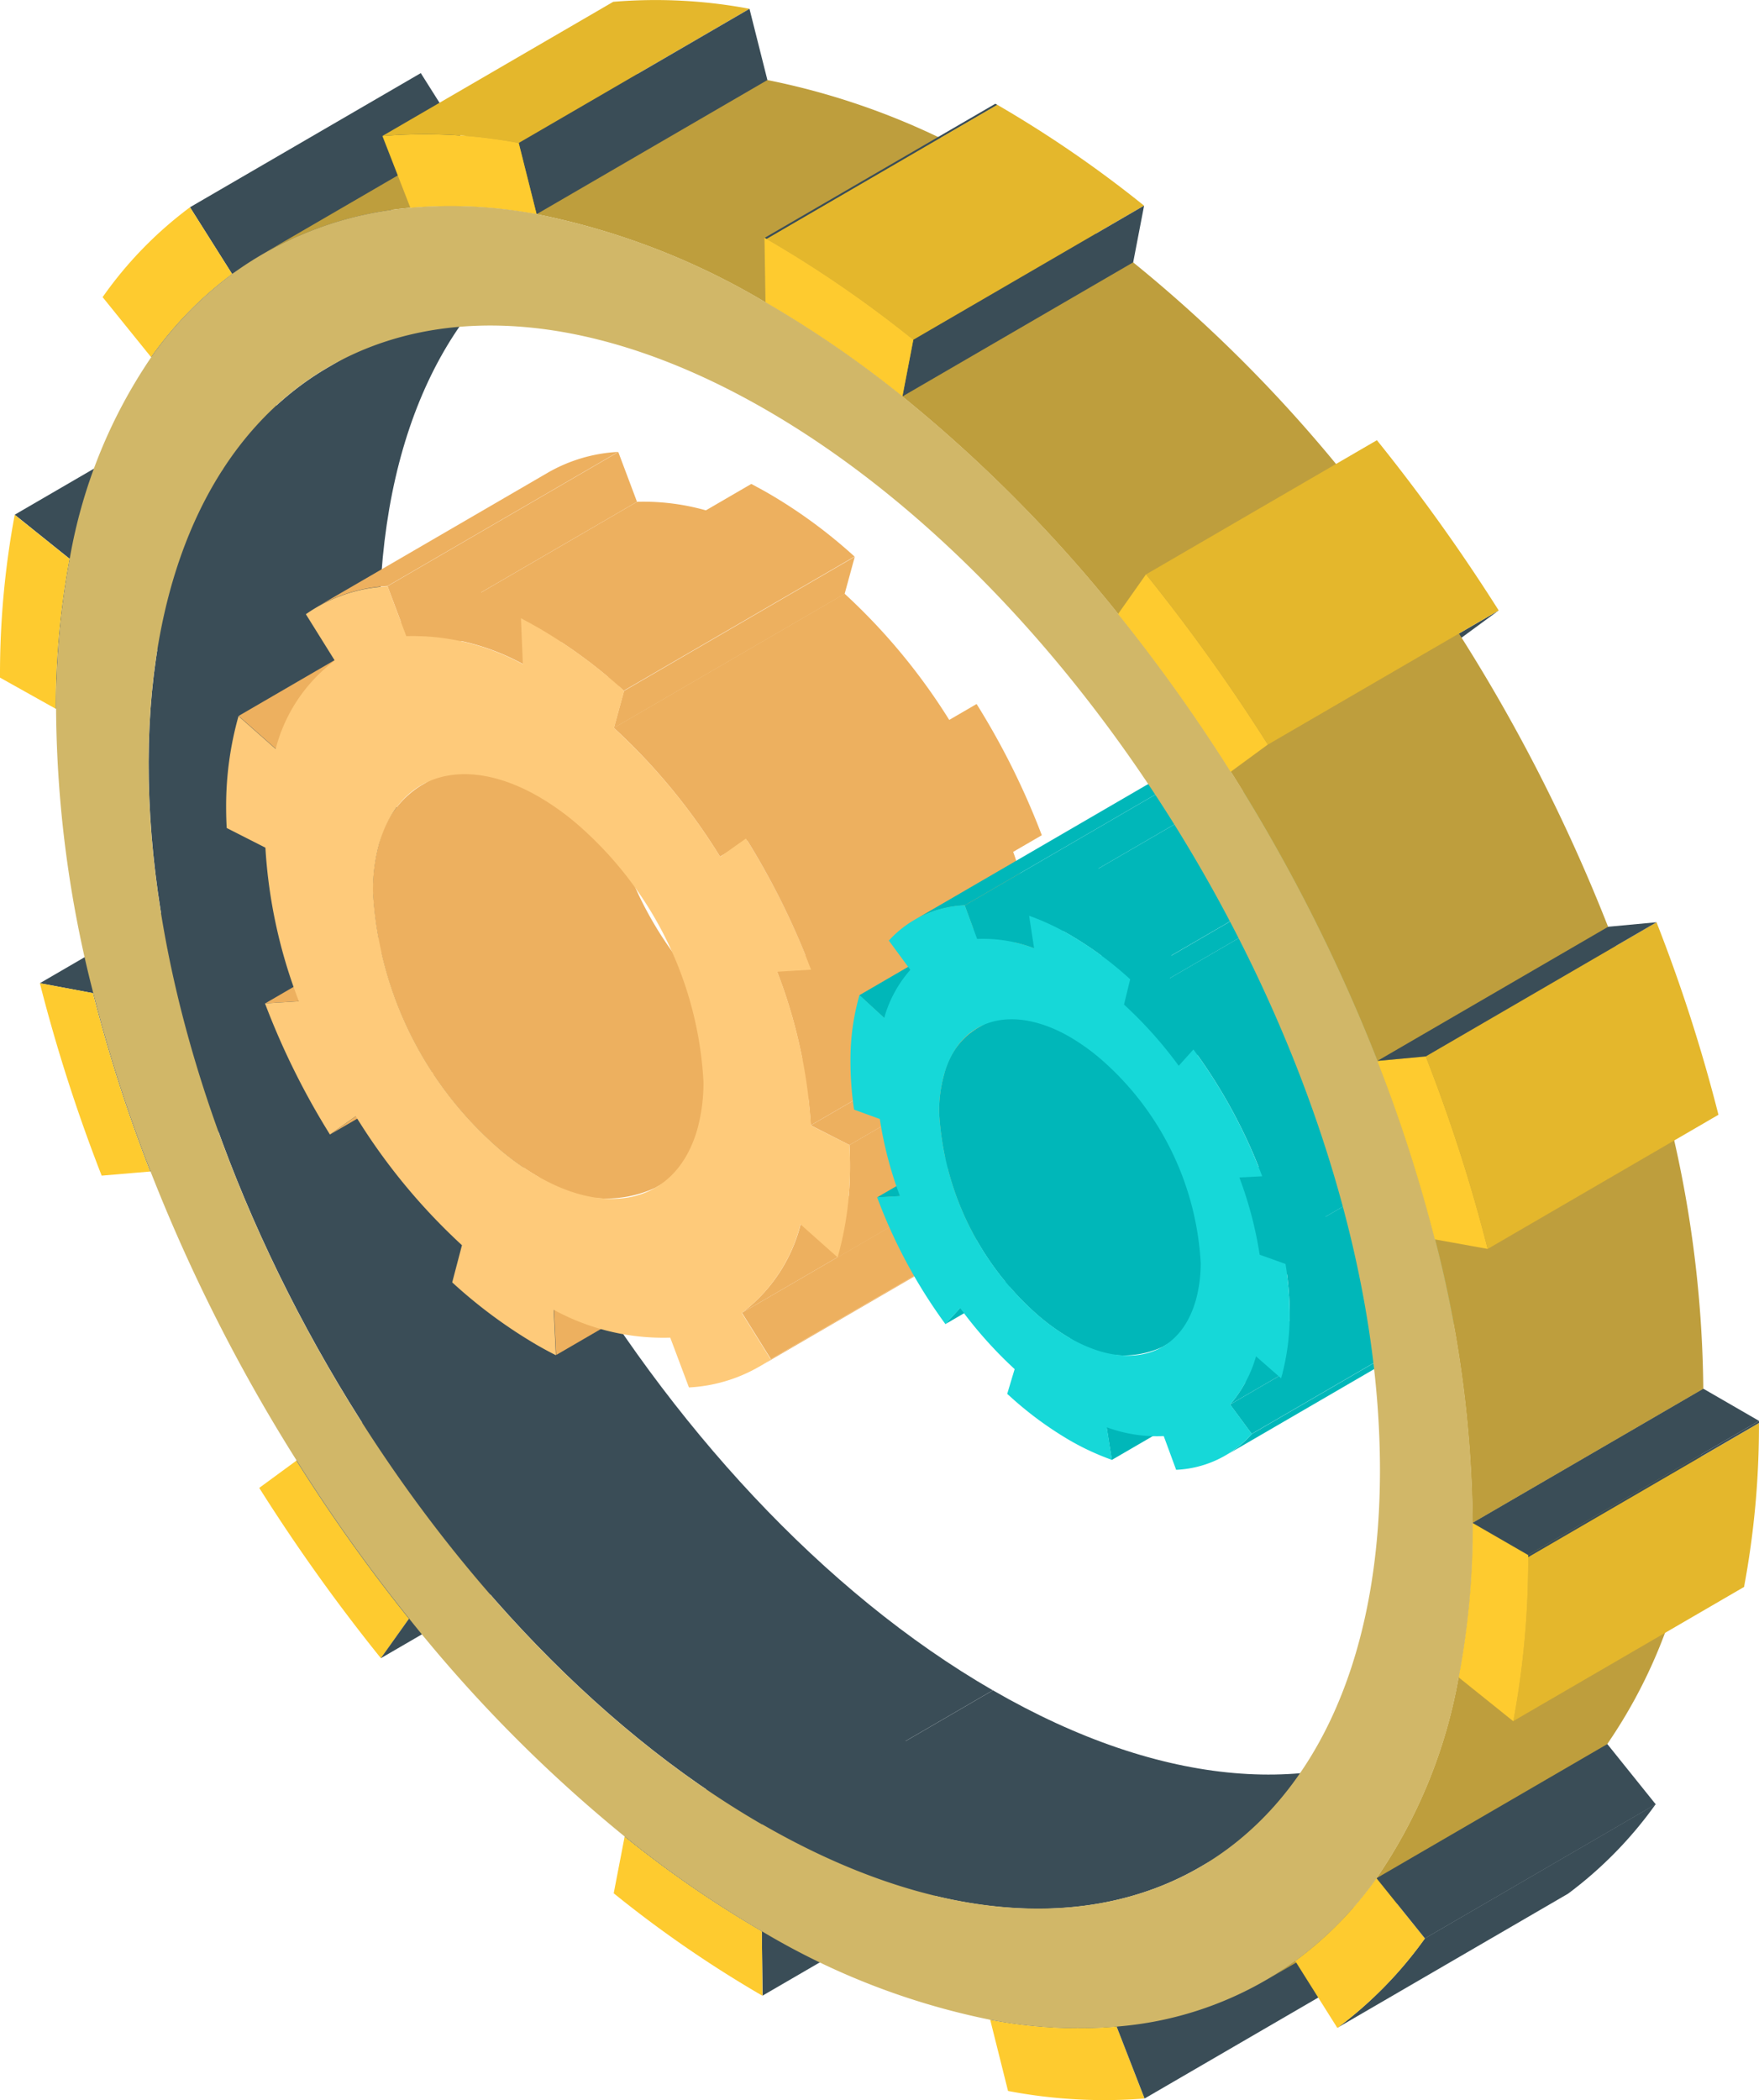 <svg xmlns="http://www.w3.org/2000/svg" width="42.597" height="50.848" viewBox="0 0 42.597 50.848">
  <g id="Grupo_908312" data-name="Grupo 908312" style="isolation: isolate">
    <g id="Grupo_895671" data-name="Grupo 895671" transform="translate(6.278 35.364)">
      <path id="Trazado_622995" data-name="Trazado 622995" d="M194.077,407.165l.9-.66a40.73,40.73,0,0,0,2.726,3.828l-.68.956A43.918,43.918,0,0,1,194.077,407.165Z" transform="translate(-194.077 -406.505)" fill="#fecb2f"/>
    </g>
    <g id="Grupo_895672" data-name="Grupo 895672" transform="translate(7.177 32.117)">
      <path id="Trazado_622996" data-name="Trazado 622996" d="M201.032,401.568a40.775,40.775,0,0,0,2.726,3.827l-5.588,3.248a40.714,40.714,0,0,1-2.725-3.828Z" transform="translate(-195.444 -401.568)" fill="#3a4d57"/>
    </g>
    <g id="Grupo_895673" data-name="Grupo 895673" transform="translate(9.223 35.944)">
      <path id="Trazado_622997" data-name="Trazado 622997" d="M199.234,410.635l5.588-3.248-.68.956-5.589,3.248Z" transform="translate(-198.554 -407.387)" fill="#3a4d57"/>
    </g>
    <g id="Grupo_895674" data-name="Grupo 895674" transform="translate(0.968 20.557)">
      <path id="Trazado_622998" data-name="Trazado 622998" d="M186,387.238l5.589-3.248,1.285.24-5.589,3.248Z" transform="translate(-186.003 -383.99)" fill="#3a4d57"/>
    </g>
    <g id="Grupo_895675" data-name="Grupo 895675" transform="translate(2.253 20.797)">
      <path id="Trazado_622999" data-name="Trazado 622999" d="M193.545,384.356a36.419,36.419,0,0,0,1.387,4.319l-5.589,3.248a36.537,36.537,0,0,1-1.386-4.319Z" transform="translate(-187.957 -384.356)" fill="#3a4d57"/>
    </g>
    <g id="Grupo_895676" data-name="Grupo 895676" transform="translate(0.968 23.804)">
      <path id="Trazado_623000" data-name="Trazado 623000" d="M186,388.928l1.285.241a36.519,36.519,0,0,0,1.386,4.319l-1.174.1A39.99,39.99,0,0,1,186,388.928Z" transform="translate(-186.003 -388.928)" fill="#fecb2f"/>
    </g>
    <g id="Grupo_895677" data-name="Grupo 895677" transform="translate(15.124 41.222)">
      <path id="Trazado_623001" data-name="Trazado 623001" d="M213.115,415.412a26.39,26.39,0,0,0,3.314,2.286l-5.589,3.248a26.419,26.419,0,0,1-3.313-2.286Z" transform="translate(-207.527 -415.412)" fill="#3a4d57"/>
    </g>
    <g id="Grupo_895678" data-name="Grupo 895678" transform="translate(18.448 43.514)">
      <path id="Trazado_623002" data-name="Trazado 623002" d="M212.581,422.144l5.588-3.248.016,1.559L212.6,423.7Z" transform="translate(-212.581 -418.897)" fill="#3a4d57"/>
    </g>
    <g id="Grupo_895679" data-name="Grupo 895679" transform="translate(14.861 44.47)">
      <path id="Trazado_623003" data-name="Trazado 623003" d="M210.714,422.642l.016,1.559-.02-.012a28.235,28.235,0,0,1-3.583-2.47l.264-1.369A26.4,26.4,0,0,0,210.714,422.642Z" transform="translate(-207.126 -420.35)" fill="#fecb2f"/>
    </g>
    <g id="Grupo_895680" data-name="Grupo 895680" transform="translate(18.438 43.509)">
      <path id="Trazado_623004" data-name="Trazado 623004" d="M218.154,418.888l.01.006-5.588,3.248-.011-.006Z" transform="translate(-212.565 -418.888)" fill="#3a4d57"/>
    </g>
    <g id="Grupo_895681" data-name="Grupo 895681" transform="translate(1.352 13.897)">
      <path id="Trazado_623005" data-name="Trazado 623005" d="M192.175,373.864v.017l-5.588,3.248v-.017Z" transform="translate(-186.587 -373.864)" fill="#3a4d57"/>
    </g>
    <g id="Grupo_895682" data-name="Grupo 895682" transform="translate(1.352 13.878)">
      <path id="Trazado_623006" data-name="Trazado 623006" d="M192.175,373.835v.019l-5.588,3.248v-.019l.994-.578Z" transform="translate(-186.587 -373.835)" fill="#3a4d57"/>
    </g>
    <g id="Grupo_895683" data-name="Grupo 895683" transform="translate(0.356 9.214)">
      <path id="Trazado_623007" data-name="Trazado 623007" d="M185.073,369.992l5.589-3.248,1.327,1.065-5.589,3.248Z" transform="translate(-185.073 -366.744)" fill="#3a4d57"/>
    </g>
    <g id="Grupo_895684" data-name="Grupo 895684" transform="translate(1.352 10.279)">
      <path id="Trazado_623008" data-name="Trazado 623008" d="M192.506,368.364a19.427,19.427,0,0,0-.331,3.6l-5.588,3.248a19.423,19.423,0,0,1,.331-3.6l5.588-3.247Z" transform="translate(-186.587 -368.364)" fill="#3a4d57"/>
    </g>
    <g id="Grupo_895685" data-name="Grupo 895685" transform="translate(3.599 5.643)">
      <path id="Trazado_623009" data-name="Trazado 623009" d="M194.356,364.563l5.588-3.248c-2.676,1.556-4.338,4.859-4.351,9.552-.027,9.441,6.639,20.987,14.855,25.73l-5.588,3.248c-8.217-4.743-14.882-16.289-14.856-25.73C190.018,369.422,191.68,366.118,194.356,364.563Z" transform="translate(-190.004 -361.315)" fill="#3a4d57"/>
    </g>
    <g id="Grupo_895686" data-name="Grupo 895686" transform="translate(7.996 23.775)">
      <path id="Trazado_623010" data-name="Trazado 623010" d="M197.314,392.131l5.588-3.248-.625.443-5.589,3.248Z" transform="translate(-196.689 -388.883)" fill="#edb05f"/>
    </g>
    <g id="Grupo_895687" data-name="Grupo 895687" transform="translate(6.423 20.993)">
      <path id="Trazado_623011" data-name="Trazado 623011" d="M194.3,387.952l5.589-3.248.822-.05-5.589,3.248Z" transform="translate(-194.297 -384.654)" fill="#edb05f"/>
    </g>
    <g id="Grupo_895688" data-name="Grupo 895688" transform="translate(0 12.462)">
      <path id="Trazado_623012" data-name="Trazado 623012" d="M185.883,376.365v.017l-1.352-.756v-.041a21.047,21.047,0,0,1,.356-3.9l1.327,1.065A19.4,19.4,0,0,0,185.883,376.365Z" transform="translate(-184.531 -371.682)" fill="#fecb2f"/>
    </g>
    <g id="Grupo_895689" data-name="Grupo 895689" transform="translate(13.415 28.459)">
      <path id="Trazado_623013" data-name="Trazado 623013" d="M204.928,399.254l5.589-3.248.053,1.1-5.589,3.248Z" transform="translate(-204.928 -396.006)" fill="#edb05f"/>
    </g>
    <g id="Grupo_895690" data-name="Grupo 895690" transform="translate(5.778 14.087)">
      <path id="Trazado_623014" data-name="Trazado 623014" d="M193.317,377.4l5.589-3.248.9.794-5.589,3.248Z" transform="translate(-193.317 -374.153)" fill="#edb05f"/>
    </g>
    <g id="Grupo_895691" data-name="Grupo 895691" transform="translate(23.98 45.656)">
      <path id="Trazado_623015" data-name="Trazado 623015" d="M226.579,422.153a11.316,11.316,0,0,0,3.062.164l-5.588,3.248a11.316,11.316,0,0,1-3.062-.164C222.667,424.426,224.669,422.485,226.579,422.153Z" transform="translate(-220.991 -422.153)" fill="#3a4d57"/>
    </g>
    <g id="Grupo_895692" data-name="Grupo 895692" transform="translate(23.98 48.904)">
      <path id="Trazado_623016" data-name="Trazado 623016" d="M220.991,427.091a11.321,11.321,0,0,0,3.062.164l.675,1.74a12.376,12.376,0,0,1-3.306-.183Z" transform="translate(-220.991 -427.091)" fill="#fecb2f"/>
    </g>
    <g id="Grupo_895693" data-name="Grupo 895693" transform="translate(27.042 45.82)">
      <path id="Trazado_623017" data-name="Trazado 623017" d="M225.647,425.65l5.589-3.248.675,1.74-5.588,3.248Z" transform="translate(-225.647 -422.402)" fill="#3a4d57"/>
    </g>
    <g id="Grupo_895694" data-name="Grupo 895694" transform="translate(9.032 15.77)">
      <path id="Trazado_623018" data-name="Trazado 623018" d="M199.429,379.96l5.588-3.248a2.289,2.289,0,0,0-1.01,1.4,4.292,4.292,0,0,0-.155,1.163,8.889,8.889,0,0,0,2.9,6.1,6.33,6.33,0,0,0,1.093.806,2.84,2.84,0,0,0,2.847.275L205.1,389.7a2.84,2.84,0,0,1-2.847-.275,6.324,6.324,0,0,1-1.093-.806,8.885,8.885,0,0,1-2.9-6.1,4.288,4.288,0,0,1,.155-1.163A2.29,2.29,0,0,1,199.429,379.96Z" transform="translate(-198.264 -376.712)" fill="#edb05f"/>
    </g>
    <g id="Grupo_895695" data-name="Grupo 895695" transform="translate(18.393 29.658)">
      <path id="Trazado_623019" data-name="Trazado 623019" d="M218.085,398.007l-5.588,3.248q.142-.083.277-.178l5.588-3.248C218.273,397.893,218.18,397.952,218.085,398.007Z" transform="translate(-212.497 -397.829)" fill="#edb05f"/>
    </g>
    <g id="Grupo_895696" data-name="Grupo 895696" transform="translate(17.968 28.536)">
      <path id="Trazado_623020" data-name="Trazado 623020" d="M211.851,399.371l5.589-3.248.7,1.122-5.588,3.248Z" transform="translate(-211.851 -396.123)" fill="#edb05f"/>
    </g>
    <g id="Grupo_895697" data-name="Grupo 895697" transform="translate(9.388 10.944)">
      <path id="Trazado_623021" data-name="Trazado 623021" d="M198.8,372.622l5.589-3.248.453,1.205-5.589,3.248Z" transform="translate(-198.804 -369.374)" fill="#edb05f"/>
    </g>
    <g id="Grupo_895698" data-name="Grupo 895698" transform="translate(7.684 10.944)">
      <path id="Trazado_623022" data-name="Trazado 623022" d="M196.214,373.119l5.588-3.248a3.813,3.813,0,0,1,1.7-.5l-5.589,3.248A3.809,3.809,0,0,0,196.214,373.119Z" transform="translate(-196.214 -369.374)" fill="#edb05f"/>
    </g>
    <g id="Grupo_895699" data-name="Grupo 895699" transform="translate(4.601 1.771)">
      <path id="Trazado_623023" data-name="Trazado 623023" d="M191.527,358.675l5.589-3.248,1.02,1.616-5.589,3.248Z" transform="translate(-191.527 -355.428)" fill="#3a4d57"/>
    </g>
    <g id="Grupo_895700" data-name="Grupo 895700" transform="translate(2.485 5.018)">
      <path id="Trazado_623024" data-name="Trazado 623024" d="M188.31,362.541a9.54,9.54,0,0,1,2.116-2.176l1.02,1.616a8.8,8.8,0,0,0-1.962,2.013Z" transform="translate(-188.31 -360.365)" fill="#fecb2f"/>
    </g>
    <g id="Grupo_895701" data-name="Grupo 895701" transform="translate(3.659 3.387)">
      <path id="Trazado_623025" data-name="Trazado 623025" d="M197.645,357.884a8.8,8.8,0,0,0-1.962,2.013l-5.588,3.248a8.805,8.805,0,0,1,1.962-2.013Z" transform="translate(-190.095 -357.884)" fill="#3a4d57"/>
    </g>
    <g id="Grupo_895702" data-name="Grupo 895702" transform="translate(17.968 26.391)">
      <path id="Trazado_623026" data-name="Trazado 623026" d="M213.272,396.109l5.589-3.248a3.876,3.876,0,0,1-1.421,2.145l-5.588,3.248A3.872,3.872,0,0,0,213.272,396.109Z" transform="translate(-211.851 -392.861)" fill="#edb05f"/>
    </g>
    <g id="Grupo_895703" data-name="Grupo 895703" transform="translate(18.456 40.925)">
      <path id="Trazado_623027" data-name="Trazado 623027" d="M228.786,415.991l-5.588,3.248c-2.713,1.577-6.468,1.358-10.605-1.031l5.588-3.248C222.318,417.349,226.073,417.568,228.786,415.991Z" transform="translate(-212.592 -414.96)" fill="#3a4d57"/>
    </g>
    <g id="Grupo_895704" data-name="Grupo 895704" transform="translate(9.84 12.142)">
      <path id="Trazado_623028" data-name="Trazado 623028" d="M199.493,374.451l5.588-3.248a5.559,5.559,0,0,1,2.823.68l-5.588,3.248A5.559,5.559,0,0,0,199.493,374.451Z" transform="translate(-199.493 -371.196)" fill="#edb05f"/>
    </g>
    <g id="Grupo_895705" data-name="Grupo 895705" transform="translate(19.634 23.998)">
      <path id="Trazado_623029" data-name="Trazado 623029" d="M214.384,392.47l5.589-3.248.937.477-5.589,3.248Z" transform="translate(-214.384 -389.222)" fill="#edb05f"/>
    </g>
    <g id="Grupo_895706" data-name="Grupo 895706" transform="translate(20.289 24.474)">
      <path id="Trazado_623030" data-name="Trazado 623030" d="M215.661,393.195l5.589-3.248c.009.174.014.352.013.521a8.05,8.05,0,0,1-.3,2.2l-5.588,3.248a8.05,8.05,0,0,0,.3-2.2C215.676,393.547,215.671,393.369,215.661,393.195Z" transform="translate(-215.38 -389.947)" fill="#edb05f"/>
    </g>
    <g id="Grupo_895707" data-name="Grupo 895707" transform="translate(22.891 28.426)">
      <path id="Trazado_623031" data-name="Trazado 623031" d="M219.692,399.2l5.589-3.248-.356.389-5.589,3.248Z" transform="translate(-219.336 -395.955)" fill="#00b7b9"/>
    </g>
    <g id="Grupo_895708" data-name="Grupo 895708" transform="translate(21.237 25.714)">
      <path id="Trazado_623032" data-name="Trazado 623032" d="M216.821,395.11l5.588-3.248.553-.031-5.589,3.248Z" transform="translate(-216.821 -391.832)" fill="#00b7b9"/>
    </g>
    <g id="Grupo_895709" data-name="Grupo 895709" transform="translate(18.818 20.275)">
      <path id="Trazado_623033" data-name="Trazado 623033" d="M213.143,386.81l5.589-3.248a12.491,12.491,0,0,1,.815,3.722l-5.588,3.248A12.469,12.469,0,0,0,213.143,386.81Z" transform="translate(-213.143 -383.562)" fill="#edb05f"/>
    </g>
    <g id="Grupo_895710" data-name="Grupo 895710" transform="translate(14.865 14.374)">
      <path id="Trazado_623034" data-name="Trazado 623034" d="M207.132,377.838l5.588-3.248a14.757,14.757,0,0,1,2.572,3.117l-5.589,3.248A14.76,14.76,0,0,0,207.132,377.838Z" transform="translate(-207.132 -374.59)" fill="#edb05f"/>
    </g>
    <g id="Grupo_895711" data-name="Grupo 895711" transform="translate(14.865 13.479)">
      <path id="Trazado_623035" data-name="Trazado 623035" d="M207.378,376.477l5.589-3.248-.246.9-5.589,3.248Z" transform="translate(-207.132 -373.229)" fill="#edb05f"/>
    </g>
    <g id="Grupo_895712" data-name="Grupo 895712" transform="translate(12.611 11.721)">
      <path id="Trazado_623036" data-name="Trazado 623036" d="M203.7,373.8l5.588-3.248c.147.079.3.16.445.245a12.227,12.227,0,0,1,2.055,1.513l-5.588,3.248a12.225,12.225,0,0,0-2.055-1.513C204,373.964,203.852,373.883,203.7,373.8Z" transform="translate(-203.705 -370.556)" fill="#edb05f"/>
    </g>
    <g id="Grupo_895713" data-name="Grupo 895713" transform="translate(5.483 14.191)">
      <path id="Trazado_623037" data-name="Trazado 623037" d="M207.956,387.843c.01.174.014.352.014.521a8.049,8.049,0,0,1-.3,2.2l-.9-.8a3.873,3.873,0,0,1-1.421,2.146l.7,1.122a3.8,3.8,0,0,1-1.98.681l-.453-1.206a5.544,5.544,0,0,1-2.822-.674l.053,1.1q-.228-.115-.456-.246a11.955,11.955,0,0,1-2.055-1.518l.236-.9a14.713,14.713,0,0,1-2.572-3.123l-.625.443a18.126,18.126,0,0,1-1.573-3.175l.821-.05a12.331,12.331,0,0,1-.811-3.72l-.937-.476c-.01-.175-.014-.341-.014-.509a8.025,8.025,0,0,1,.3-2.2l.9.794a3.889,3.889,0,0,1,1.431-2.139l-.7-1.122a3.746,3.746,0,0,1,1.979-.675l.453,1.206a5.561,5.561,0,0,1,2.823.68L200,375.089c.147.079.3.161.445.245a12.218,12.218,0,0,1,2.055,1.513l-.246.9a14.762,14.762,0,0,1,2.572,3.117l.625-.443a18.184,18.184,0,0,1,1.579,3.177l-.822.05a12.467,12.467,0,0,1,.816,3.723Zm-3.69-.359a4.286,4.286,0,0,0,.155-1.169,8.883,8.883,0,0,0-2.9-6.1,6.282,6.282,0,0,0-1.092-.806c-1.742-1.005-3.35-.611-3.857,1.124a4.29,4.29,0,0,0-.155,1.163,8.885,8.885,0,0,0,2.9,6.1,6.327,6.327,0,0,0,1.093.806c1.742,1.005,3.35.611,3.857-1.123" transform="translate(-192.868 -374.312)" fill="#feca7a"/>
    </g>
    <g id="Grupo_895714" data-name="Grupo 895714" transform="translate(18.062 17.048)">
      <path id="Trazado_623038" data-name="Trazado 623038" d="M211.993,381.9l5.588-3.248a18.184,18.184,0,0,1,1.579,3.177l-5.589,3.248A18.179,18.179,0,0,0,211.993,381.9Z" transform="translate(-211.993 -378.655)" fill="#edb05f"/>
    </g>
    <g id="Grupo_895715" data-name="Grupo 895715" transform="translate(26.799 31.31)">
      <path id="Trazado_623039" data-name="Trazado 623039" d="M225.278,403.588l5.589-3.248.124.789-5.588,3.248Z" transform="translate(-225.278 -400.34)" fill="#00b7b9"/>
    </g>
    <g id="Grupo_895716" data-name="Grupo 895716" transform="translate(20.81 20.848)">
      <path id="Trazado_623040" data-name="Trazado 623040" d="M216.171,387.681l5.588-3.248.6.551-5.589,3.248Z" transform="translate(-216.171 -384.433)" fill="#00b7b9"/>
    </g>
    <g id="Grupo_895717" data-name="Grupo 895717" transform="translate(32.386 43.684)">
      <path id="Trazado_623041" data-name="Trazado 623041" d="M235.894,422.4l5.588-3.248a9.778,9.778,0,0,1-2.121,2.167l-5.588,3.248A9.78,9.78,0,0,0,235.894,422.4Z" transform="translate(-233.773 -419.155)" fill="#3a4d57"/>
    </g>
    <g id="Grupo_895718" data-name="Grupo 895718" transform="translate(30.65 33.623)">
      <path id="Trazado_623042" data-name="Trazado 623042" d="M236.721,414.934l-5.588,3.248a8.466,8.466,0,0,0,.716-.468,8.805,8.805,0,0,0,1.968-2.006,12.361,12.361,0,0,0,1.988-4.867,19.594,19.594,0,0,0,.339-3.735l5.588-3.248a19.652,19.652,0,0,1-.338,3.735,12.372,12.372,0,0,1-1.988,4.867,8.81,8.81,0,0,1-1.969,2.006A8.44,8.44,0,0,1,236.721,414.934Z" transform="translate(-231.133 -403.858)" fill="#be9e3d"/>
    </g>
    <g id="Grupo_895719" data-name="Grupo 895719" transform="translate(31.366 45.473)">
      <path id="Trazado_623043" data-name="Trazado 623043" d="M232.222,423.881a8.81,8.81,0,0,0,1.968-2.006l1.173,1.459a9.785,9.785,0,0,1-2.121,2.167Z" transform="translate(-232.222 -421.875)" fill="#fecb2f"/>
    </g>
    <g id="Grupo_895720" data-name="Grupo 895720" transform="translate(33.335 42.226)">
      <path id="Trazado_623044" data-name="Trazado 623044" d="M235.215,420.185l5.589-3.248,1.172,1.459-5.589,3.247Z" transform="translate(-235.215 -416.937)" fill="#3a4d57"/>
    </g>
    <g id="Grupo_895721" data-name="Grupo 895721" transform="translate(22.744 21.651)">
      <path id="Trazado_623045" data-name="Trazado 623045" d="M220.032,388.9l5.589-3.248a1.8,1.8,0,0,0-.8,1.108,3.374,3.374,0,0,0-.124.925,7.049,7.049,0,0,0,2.293,4.826,5.163,5.163,0,0,0,.866.64,2.247,2.247,0,0,0,2.251.216l-5.588,3.248a2.247,2.247,0,0,1-2.251-.216,5.157,5.157,0,0,1-.866-.64,7.049,7.049,0,0,1-2.293-4.826,3.37,3.37,0,0,1,.124-.925A1.792,1.792,0,0,1,220.032,388.9Z" transform="translate(-219.112 -385.655)" fill="#00b7b9"/>
    </g>
    <g id="Grupo_895722" data-name="Grupo 895722" transform="translate(29.686 31.468)">
      <path id="Trazado_623046" data-name="Trazado 623046" d="M235.256,401.1l-5.588,3.248a2.534,2.534,0,0,0,.626-.516l5.589-3.248A2.532,2.532,0,0,1,235.256,401.1Z" transform="translate(-229.668 -400.581)" fill="#00b7b9"/>
    </g>
    <g id="Grupo_895723" data-name="Grupo 895723" transform="translate(29.787 30.757)">
      <path id="Trazado_623047" data-name="Trazado 623047" d="M229.821,402.747l5.589-3.248.525.711-5.589,3.248Z" transform="translate(-229.821 -399.499)" fill="#00b7b9"/>
    </g>
    <g id="Grupo_895724" data-name="Grupo 895724" transform="translate(29.787 29.592)">
      <path id="Trazado_623048" data-name="Trazado 623048" d="M230.448,400.976l5.588-3.248a3.053,3.053,0,0,1-.627,1.165l-5.588,3.248A3.053,3.053,0,0,0,230.448,400.976Z" transform="translate(-229.821 -397.728)" fill="#00b7b9"/>
    </g>
    <g id="Grupo_895725" data-name="Grupo 895725" transform="translate(23.663 19.484)">
      <path id="Trazado_623049" data-name="Trazado 623049" d="M220.51,385.612l5.589-3.248a3.452,3.452,0,0,1,1.378.225l-5.588,3.248A3.457,3.457,0,0,0,220.51,385.612Z" transform="translate(-220.51 -382.36)" fill="#00b7b9"/>
    </g>
    <g id="Grupo_895726" data-name="Grupo 895726" transform="translate(31.022 27.354)">
      <path id="Trazado_623050" data-name="Trazado 623050" d="M231.807,397.574l5.588-3.248a7.92,7.92,0,0,1,.1,1.222,5.608,5.608,0,0,1-.207,1.547l-5.588,3.248a5.606,5.606,0,0,0,.207-1.547A7.93,7.93,0,0,0,231.807,397.574Z" transform="translate(-231.698 -394.326)" fill="#00b7b9"/>
    </g>
    <g id="Grupo_895727" data-name="Grupo 895727" transform="translate(30.508 27.135)">
      <path id="Trazado_623051" data-name="Trazado 623051" d="M230.916,397.24l5.589-3.248.623.22-5.589,3.248Z" transform="translate(-230.916 -393.992)" fill="#00b7b9"/>
    </g>
    <g id="Grupo_895728" data-name="Grupo 895728" transform="translate(30.016 25.266)">
      <path id="Trazado_623052" data-name="Trazado 623052" d="M230.169,394.4l5.588-3.247a9.387,9.387,0,0,1,.491,1.869l-5.588,3.248A9.4,9.4,0,0,0,230.169,394.4Z" transform="translate(-230.169 -391.151)" fill="#00b7b9"/>
    </g>
    <g id="Grupo_895729" data-name="Grupo 895729" transform="translate(27.223 21.078)">
      <path id="Trazado_623053" data-name="Trazado 623053" d="M225.923,388.031l5.588-3.248a10.123,10.123,0,0,1,1.325,1.482l-5.588,3.248A10.155,10.155,0,0,0,225.923,388.031Z" transform="translate(-225.923 -384.783)" fill="#00b7b9"/>
    </g>
    <g id="Grupo_895730" data-name="Grupo 895730" transform="translate(24.922 18.928)">
      <path id="Trazado_623054" data-name="Trazado 623054" d="M222.424,384.762l5.589-3.248a5.866,5.866,0,0,1,1,.468,8.545,8.545,0,0,1,1.448,1.069l-5.589,3.248a8.52,8.52,0,0,0-1.447-1.069A5.873,5.873,0,0,0,222.424,384.762Z" transform="translate(-222.424 -381.514)" fill="#00b7b9"/>
    </g>
    <g id="Grupo_895731" data-name="Grupo 895731" transform="translate(27.223 20.465)">
      <path id="Trazado_623055" data-name="Trazado 623055" d="M226.072,387.1l5.589-3.248-.149.613-5.589,3.248Z" transform="translate(-225.923 -383.851)" fill="#00b7b9"/>
    </g>
    <g id="Grupo_895732" data-name="Grupo 895732" transform="translate(28.904 22.165)">
      <path id="Trazado_623056" data-name="Trazado 623056" d="M228.478,389.684l5.588-3.248a12.736,12.736,0,0,1,1.665,3.07l-5.588,3.248A12.742,12.742,0,0,0,228.478,389.684Z" transform="translate(-228.478 -386.436)" fill="#00b7b9"/>
    </g>
    <g id="Grupo_895733" data-name="Grupo 895733" transform="translate(29.808 14.779)">
      <path id="Trazado_623057" data-name="Trazado 623057" d="M230.75,378.454l5.589-3.248-.9.66-5.589,3.248Z" transform="translate(-229.853 -375.206)" fill="#3a4d57"/>
    </g>
    <g id="Grupo_895734" data-name="Grupo 895734" transform="translate(6.363 1.74)">
      <path id="Trazado_623058" data-name="Trazado 623058" d="M194.206,359.788l5.588-3.248a8.647,8.647,0,0,1,3.576-1.117,11.289,11.289,0,0,1,3.057.155,17.5,17.5,0,0,1,5.543,2.135,26.413,26.413,0,0,1,3.314,2.279,34.547,34.547,0,0,1,5.225,5.266,40.625,40.625,0,0,1,2.729,3.822,41.4,41.4,0,0,1,3.548,7,36.552,36.552,0,0,1,1.393,4.32,28.2,28.2,0,0,1,.912,6.865l-5.588,3.248a28.2,28.2,0,0,0-.912-6.865,36.545,36.545,0,0,0-1.393-4.32,41.4,41.4,0,0,0-3.548-7,40.971,40.971,0,0,0-2.729-3.822,34.553,34.553,0,0,0-5.225-5.266,26.368,26.368,0,0,0-3.315-2.279,17.491,17.491,0,0,0-5.542-2.135,11.29,11.29,0,0,0-3.057-.155A8.645,8.645,0,0,0,194.206,359.788Z" transform="translate(-194.206 -355.38)" fill="#be9e3d"/>
    </g>
    <g id="Grupo_895735" data-name="Grupo 895735" transform="translate(9.261)">
      <path id="Trazado_623059" data-name="Trazado 623059" d="M198.612,356.027l5.589-3.248a12.3,12.3,0,0,1,3.3.169l-5.588,3.248A12.311,12.311,0,0,0,198.612,356.027Z" transform="translate(-198.612 -352.735)" fill="#e4b72c"/>
    </g>
    <g id="Grupo_895736" data-name="Grupo 895736" transform="translate(12.562 0.214)">
      <path id="Trazado_623060" data-name="Trazado 623060" d="M203.631,356.308l5.588-3.248.434,1.724-5.589,3.248Z" transform="translate(-203.631 -353.06)" fill="#3a4d57"/>
    </g>
    <g id="Grupo_895737" data-name="Grupo 895737" transform="translate(9.261 3.248)">
      <path id="Trazado_623061" data-name="Trazado 623061" d="M198.612,357.718a12.31,12.31,0,0,1,3.3.169l.434,1.724a11.292,11.292,0,0,0-3.057-.155Z" transform="translate(-198.612 -357.673)" fill="#fecb2f"/>
    </g>
    <g id="Grupo_895738" data-name="Grupo 895738" transform="translate(23.361 18.674)">
      <path id="Trazado_623062" data-name="Trazado 623062" d="M220.051,384.375l5.589-3.248.3.815-5.589,3.248Z" transform="translate(-220.051 -381.127)" fill="#00b7b9"/>
    </g>
    <g id="Grupo_895739" data-name="Grupo 895739" transform="translate(22.139 18.673)">
      <path id="Trazado_623063" data-name="Trazado 623063" d="M218.192,384.73l5.588-3.248a2.715,2.715,0,0,1,1.223-.355l-5.588,3.248A2.718,2.718,0,0,0,218.192,384.73Z" transform="translate(-218.192 -381.127)" fill="#00b7b9"/>
    </g>
    <g id="Grupo_895740" data-name="Grupo 895740" transform="translate(20.592 21.921)">
      <path id="Trazado_623064" data-name="Trazado 623064" d="M226.379,394.746a7.931,7.931,0,0,1,.1,1.222,5.605,5.605,0,0,1-.207,1.547l-.607-.532a3.052,3.052,0,0,1-.627,1.165l.525.712a2.6,2.6,0,0,1-1.833.87l-.3-.816a3.539,3.539,0,0,1-1.379-.213l.124.789a6.207,6.207,0,0,1-1.028-.477,8.6,8.6,0,0,1-1.452-1.072l-.056-.049.18-.6a10.19,10.19,0,0,1-1.319-1.478l-.357.389a12.7,12.7,0,0,1-1.654-3.071l.552-.03a9.291,9.291,0,0,1-.487-1.866l-.623-.226a7.94,7.94,0,0,1-.088-1.181,5.675,5.675,0,0,1,.207-1.553l.011-.041.6.552a2.968,2.968,0,0,1,.632-1.162l-.52-.708a2.618,2.618,0,0,1,1.838-.856l.3.816a3.456,3.456,0,0,1,1.379.225l-.12-.786a5.864,5.864,0,0,1,1,.468,8.514,8.514,0,0,1,1.447,1.069l-.149.613a10.163,10.163,0,0,1,1.325,1.482l.356-.395a12.735,12.735,0,0,1,1.665,3.07l-.552.03a9.4,9.4,0,0,1,.491,1.869Zm-2.178.9a3.407,3.407,0,0,0,.124-.925,7.051,7.051,0,0,0-2.3-4.829,5.133,5.133,0,0,0-.86-.637c-1.377-.8-2.656-.484-3.05.891a3.374,3.374,0,0,0-.124.925,7.048,7.048,0,0,0,2.293,4.825,5.161,5.161,0,0,0,.866.64c1.376.794,2.651.481,3.05-.891" transform="translate(-215.84 -386.065)" fill="#16d8d8"/>
    </g>
    <g id="Grupo_895741" data-name="Grupo 895741" transform="translate(36.647 34.453)">
      <path id="Trazado_623065" data-name="Trazado 623065" d="M240.612,408.368l5.588-3.248a21.21,21.21,0,0,1-.361,3.969l-5.588,3.248A21.215,21.215,0,0,0,240.612,408.368Z" transform="translate(-240.251 -405.12)" fill="#e4b72c"/>
    </g>
    <g id="Grupo_895742" data-name="Grupo 895742" transform="translate(35.322 36.871)">
      <path id="Trazado_623066" data-name="Trazado 623066" d="M238.576,408.8l1.347.777v.053a21.216,21.216,0,0,1-.361,3.969l-1.325-1.064a19.352,19.352,0,0,0,.339-3.653Z" transform="translate(-238.237 -408.796)" fill="#fecb2f"/>
    </g>
    <g id="Grupo_895743" data-name="Grupo 895743" transform="translate(37.008 34.401)">
      <path id="Trazado_623067" data-name="Trazado 623067" d="M240.8,408.288l5.589-3.248v.052l-5.589,3.248Z" transform="translate(-240.8 -405.041)" fill="#3a4d57"/>
    </g>
    <g id="Grupo_895744" data-name="Grupo 895744" transform="translate(35.661 33.623)">
      <path id="Trazado_623068" data-name="Trazado 623068" d="M238.752,407.106l5.589-3.248,1.347.778-5.589,3.248Z" transform="translate(-238.752 -403.858)" fill="#3a4d57"/>
    </g>
    <g id="Grupo_895745" data-name="Grupo 895745" transform="translate(18.514 2.508)">
      <path id="Trazado_623069" data-name="Trazado 623069" d="M212.68,359.8l5.589-3.248.051.029-5.589,3.248Z" transform="translate(-212.68 -356.548)" fill="#3a4d57"/>
    </g>
    <g id="Grupo_895746" data-name="Grupo 895746" transform="translate(18.564 2.538)">
      <path id="Trazado_623070" data-name="Trazado 623070" d="M212.757,359.841l5.588-3.248a28.328,28.328,0,0,1,3.553,2.441l-5.588,3.248A28.3,28.3,0,0,0,212.757,359.841Z" transform="translate(-212.757 -356.593)" fill="#e4b72c"/>
    </g>
    <g id="Grupo_895747" data-name="Grupo 895747" transform="translate(21.853 4.979)">
      <path id="Trazado_623071" data-name="Trazado 623071" d="M218.022,363.553l5.589-3.248-.264,1.372-5.589,3.248Z" transform="translate(-217.758 -360.305)" fill="#3a4d57"/>
    </g>
    <g id="Grupo_895748" data-name="Grupo 895748" transform="translate(18.513 5.756)">
      <path id="Trazado_623072" data-name="Trazado 623072" d="M212.68,361.486l.051.03a28.307,28.307,0,0,1,3.553,2.441l-.264,1.373a26.3,26.3,0,0,0-3.293-2.266l-.022-.013Z" transform="translate(-212.68 -361.486)" fill="#fecb2f"/>
    </g>
    <g id="Grupo_895749" data-name="Grupo 895749" transform="translate(1.352 4.988)">
      <path id="Trazado_623073" data-name="Trazado 623073" d="M220.9,392.2a19.6,19.6,0,0,1-.339,3.735,12.361,12.361,0,0,1-1.988,4.867,8.8,8.8,0,0,1-1.968,2.006,8.524,8.524,0,0,1-4.324,1.588,11.317,11.317,0,0,1-3.062-.164,17.553,17.553,0,0,1-5.523-2.137,26.381,26.381,0,0,1-3.333-2.3,34.62,34.62,0,0,1-5.221-5.278,40.734,40.734,0,0,1-2.725-3.828,41.434,41.434,0,0,1-3.538-7,36.5,36.5,0,0,1-1.386-4.319,28.116,28.116,0,0,1-.9-6.883,19.454,19.454,0,0,1,.331-3.634,12.43,12.43,0,0,1,1.976-4.879,8.8,8.8,0,0,1,1.962-2.013,8.511,8.511,0,0,1,4.318-1.6,11.285,11.285,0,0,1,3.057.155,17.492,17.492,0,0,1,5.542,2.135,26.379,26.379,0,0,1,3.315,2.279,34.556,34.556,0,0,1,5.225,5.266,40.962,40.962,0,0,1,2.729,3.822,41.4,41.4,0,0,1,3.548,7,36.555,36.555,0,0,1,1.393,4.32A28.2,28.2,0,0,1,220.9,392.2Zm-17.205,7.3c8.221,4.747,14.931.923,14.958-8.518S212.009,370,203.787,365.252s-14.926-.926-14.953,8.521,6.639,20.987,14.856,25.73" transform="translate(-186.587 -360.318)" fill="#d1b768"/>
    </g>
    <g id="Grupo_895750" data-name="Grupo 895750" transform="translate(33.356 25.577)">
      <path id="Trazado_623074" data-name="Trazado 623074" d="M236.418,391.623a39.194,39.194,0,0,1,1.5,4.661l-1.281-.231a36.542,36.542,0,0,0-1.393-4.32Z" transform="translate(-235.247 -391.623)" fill="#fecb2f"/>
    </g>
    <g id="Grupo_895751" data-name="Grupo 895751" transform="translate(34.527 22.329)">
      <path id="Trazado_623075" data-name="Trazado 623075" d="M237.028,389.933l5.588-3.248a39.069,39.069,0,0,1,1.5,4.661l-5.588,3.248A39.188,39.188,0,0,0,237.028,389.933Z" transform="translate(-237.028 -386.685)" fill="#e4b72c"/>
    </g>
    <g id="Grupo_895752" data-name="Grupo 895752" transform="translate(33.356 22.329)">
      <path id="Trazado_623076" data-name="Trazado 623076" d="M235.247,390.042l5.589-3.248,1.171-.109-5.589,3.248Z" transform="translate(-235.247 -386.685)" fill="#3a4d57"/>
    </g>
    <g id="Grupo_895753" data-name="Grupo 895753" transform="translate(27.755 10.658)">
      <path id="Trazado_623077" data-name="Trazado 623077" d="M226.731,372.188l5.589-3.248a44.608,44.608,0,0,1,2.949,4.121l-5.588,3.248A44.491,44.491,0,0,0,226.731,372.188Z" transform="translate(-226.731 -368.94)" fill="#e4b72c"/>
    </g>
    <g id="Grupo_895754" data-name="Grupo 895754" transform="translate(27.079 13.906)">
      <path id="Trazado_623078" data-name="Trazado 623078" d="M225.7,374.838l.676-.96a44.49,44.49,0,0,1,2.95,4.121l-.9.66A40.945,40.945,0,0,0,225.7,374.838Z" transform="translate(-225.703 -373.878)" fill="#fecb2f"/>
    </g>
  </g>
</svg>
